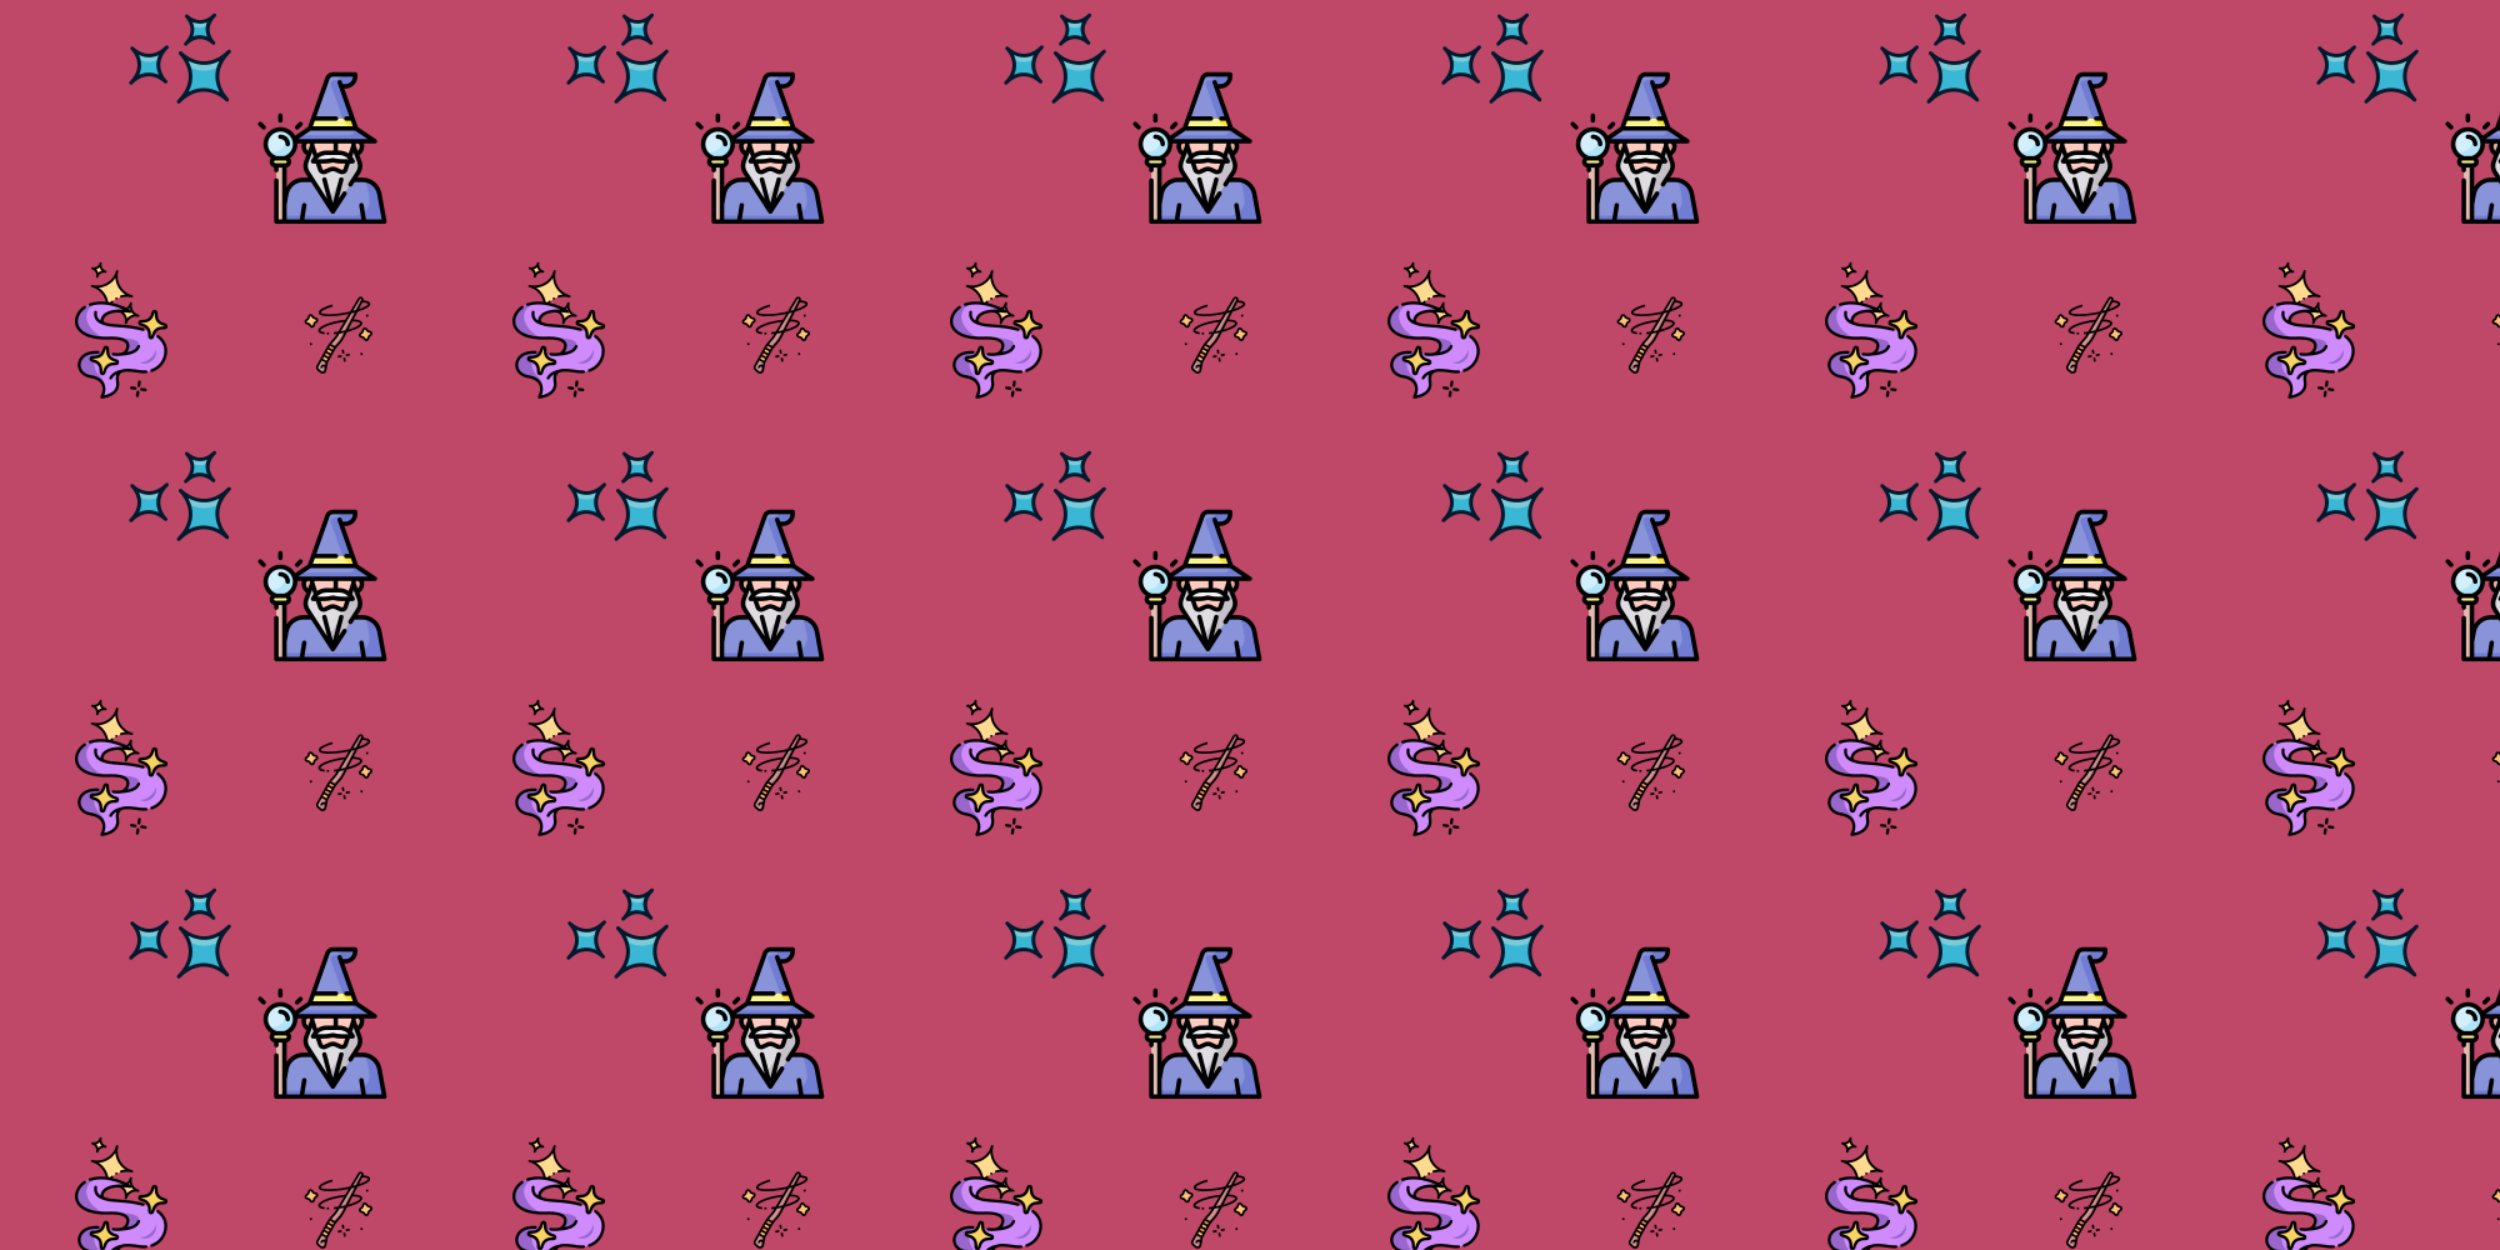 <svg xmlns="http://www.w3.org/2000/svg" xmlns:xlink="http://www.w3.org/1999/xlink" xmlns:fi="http://pattern.flaticon.com/" x="0" y="0" width="2000" height="1000" viewBox="0 0 2000 1000"><rect x="0px" y="0px" width="100%" height="100%" opacity="1" fill="#bf4868"/><defs><g transform="matrix(0.237 0 0 0.237 197.203 57.751)" id="L1_11"><path d="m319.432 47.703h14.424c18.244 0 33.033-14.789 33.033-33.033v-7.17h-75.33c-8.199 0-15.506 5.17-18.235 12.901l-48.04 136.093h132.551z" fill="#8993da"/><path d="m225.283 156.495-11.823 33.494h156.198l-11.824-33.494z" fill="#f9f48e"/><path d="m374.375 233.168h-12.077l-1.153 15.649 10.528 28.005c10.588-4.189 18.078-14.518 18.078-26.596v-1.682c0-8.492-6.884-15.376-15.376-15.376z" fill="#eaac9d"/><path d="m211.444 276.822 10.528-28.005-1.153-15.649h-12.077c-8.492 0-15.376 6.884-15.376 15.376v1.682c0 12.079 7.49 22.407 18.078 26.596z" fill="#eaac9d"/><path d="m355.499 296.056c-9.028-14.926-25.203-24.045-42.647-24.045h-42.586c-17.444 0-33.619 9.12-42.647 24.046l-3.043 5.031h36.439c10.317 0 20.588-1.371 30.544-4.077 9.956 2.706 20.227 4.077 30.544 4.077h36.439z" fill="#f1f1f4"/><path d="m322.103 301.088c-10.317 0-20.588-1.371-30.544-4.077-9.956 2.706-20.227 4.077-30.544 4.077h-21.406l9.38 27.799c2.328 6.898 10.133 10.245 16.734 7.174l15.856-7.375c6.328-2.943 13.632-2.943 19.96 0l15.856 7.375c6.602 3.07 14.407-.276 16.734-7.174l9.379-27.799z" fill="#ffcbbe"/><path d="m220.82 233.168 1.152 15.649 12.827 38.016c9.253-9.371 21.98-14.822 35.467-14.822h42.586c13.486 0 26.214 5.451 35.467 14.822l12.827-38.016 1.153-15.649z" fill="#ffcbbe"/><path d="m381.109 301.919-19.963-53.103-12.827 38.016c2.715 2.75 5.132 5.837 7.18 9.224l3.043 5.031h-15.033l-9.379 27.799c-2.328 6.899-10.133 10.245-16.734 7.174l-15.856-7.375c-6.328-2.943-13.632-2.943-19.96 0l-15.856 7.375c-6.602 3.07-14.407-.276-16.734-7.174l-9.379-27.799h-15.033l3.043-5.031c2.048-3.387 4.465-6.474 7.18-9.224l-12.827-38.016-19.963 53.103c-4.476 11.907-3.051 25.23 3.842 35.921l85.708 132.935 85.708-132.935c6.891-10.691 8.316-24.014 3.84-35.921z" fill="#dfdde2"/><path d="m381.109 301.919-19.963-53.103-10.633 31.516.597 1.587c1.367 3.636 2.183 7.405 2.462 11.19.674.955 1.318 1.938 1.928 2.947l3.043 5.031h-5.179c-.743 5.892-2.791 11.625-6.096 16.752l-77.157 119.671 21.448 33.265 85.708-132.935c6.893-10.691 8.318-24.014 3.842-35.921z" fill="#c6c1c8"/><path d="m131.66 290.736h-34.442c-6.555 0-11.868 5.314-11.868 11.868 0 6.555 5.314 11.868 11.868 11.868h34.442c6.555 0 11.868-5.314 11.868-11.868s-5.313-11.868-11.868-11.868z" fill="#f9f48e"/><path d="m100.764 314.473h27.35v190.027h-27.35z" fill="#e2bcaf"/><path d="m114.439 192.97c-27.507 0-49.806 22.299-49.806 49.806 0 22.836 15.369 42.082 36.327 47.96h26.958c20.958-5.878 36.327-25.124 36.327-47.96 0-27.507-22.299-49.806-49.806-49.806z" fill="#d3effb"/><path d="m125.19 194.134c5.705 8.102 9.056 17.981 9.056 28.642 0 .634-.012 1.266-.035 1.894-.968 25.871-22.833 46.066-48.722 46.066h-2.025c-3.798 0-7.506-.435-11.073-1.256 6.504 10.219 16.63 17.907 28.57 21.256h26.958c20.958-5.878 36.327-25.124 36.327-47.96-.001-23.816-16.717-43.727-39.056-48.642z" fill="#b1e4f9"/><path d="m163.319 233.168h270.022l-63.683-43.179h-156.198l-52.309 35.468c.92 2.483 1.649 5.059 2.168 7.711z" fill="#8993da"/><path d="m342.785 178.89 13.306 9.022c.929.63 1.744 1.328 2.451 2.078h11.116l-11.823-33.495h-32.913c3.543 9.09 9.767 16.905 17.863 22.395z" fill="#f6e738"/><path d="m369.658 189.989h-11.116c7.872 8.348 2.289 23.179-10.206 23.179h-169.062l-18.124 12.288c.921 2.483 1.65 5.06 2.168 7.712h270.022z" fill="#707dd3"/><path d="m324.304 7.5c-5.008 11.871-16.755 20.203-30.449 20.203-7.041 0-11.966 6.962-9.623 13.601 0 0 40.5 114.706 40.688 115.19h32.913l-38.402-108.791h14.424c18.244 0 33.033-14.789 33.033-33.033v-7.17z" fill="#707dd3"/><path d="m448.604 411.033c-5.035-27.625-29.1-47.701-57.181-47.701h-30.592l-69.273 107.443-69.273-107.443h-30.592c-28.08 0-52.146 20.075-57.181 47.701l-6.399 35.108v58.36h337.527z" fill="#8993da"/><path d="m448.604 411.033c-4.794-26.306-26.845-45.766-53.186-47.564 6.599 7.635 11.27 17.053 13.186 27.564l6.166 33.831c5.659 31.047-18.19 59.636-49.749 59.636h-236.907v20h337.526z" fill="#707dd3"/><path d="m82.328 290.232c-9.353 11.238-3.264 28.377 10.936 31.335v9.079c0 4.142 3.357 7.5 7.5 7.5s7.5-3.358 7.5-7.5v-8.673h12.35v175.027h-12.35v-131.354c0-4.142-3.357-7.5-7.5-7.5s-7.5 3.358-7.5 7.5v138.854c0 4.142 3.357 7.5 7.5 7.5h364.876c4.666 0 8.219-4.23 7.379-8.845l-17.036-93.467c-5.688-31.207-32.839-53.856-64.56-53.856h-16.833l8.979-13.927c8.142-12.627 9.846-28.562 4.559-42.625l-7.104-18.898c10.043-6.577 16.227-17.768 16.227-30.156 0-3.063.005-5.746-1.397-9.558h37.486c3.294 0 6.203-2.149 7.17-5.298s-.234-6.561-2.961-8.409l-61.641-41.795c-16.055-45.479-29.834-84.515-45.877-129.963h3.823c22.35 0 40.533-18.183 40.533-40.533v-7.17c0-4.142-3.357-7.5-7.5-7.5h-75.33c-11.356 0-21.526 7.195-25.308 17.904-25.223 71.454-31.268 88.579-59.042 167.262l-43.029 29.175c-9.892-17.236-28.483-28.871-49.74-28.871-31.599 0-57.307 25.708-57.307 57.306.002 19.32 9.802 36.988 25.197 47.456zm14.891 16.741c-2.408 0-4.368-1.959-4.368-4.368s1.96-4.368 4.368-4.368h34.441c2.408 0 4.368 1.959 4.368 4.368s-1.96 4.368-4.368 4.368c-11.605 0-24.434 0-34.441 0zm273.744 26.803c-2.679 4.155-21.162 32.823-26.483 41.077-2.244 3.481-1.241 8.123 2.239 10.368 3.479 2.24 8.119 1.247 10.368-2.24l7.833-12.15h26.503c24.47 0 45.414 17.473 49.802 41.546l15.425 84.623h-53.413l-7.788-49.125c-.647-4.09-4.478-6.883-8.582-6.233-4.091.649-6.881 4.491-6.232 8.582l7.415 46.776h-192.983l7.416-46.776c.648-4.091-2.142-7.933-6.232-8.582-4.098-.646-7.934 2.143-8.582 6.233l-7.788 49.125h-44.267v-50.179l6.278-34.443c4.388-24.073 25.332-41.546 49.802-41.546h26.503c70.683 109.63 67.252 104.641 68.643 105.773 3.185 2.578 7.833 2.11 10.452-.995.459-.545-2.269 3.632 40.085-62.059 2.244-3.481 1.241-8.123-2.239-10.367-3.481-2.244-8.122-1.243-10.368 2.239l-14.069 21.821 16.543-63.225c1.049-4.007-1.351-8.105-5.357-9.154-4.008-1.048-8.106 1.35-9.154 5.357l-21.175 80.925-21.175-80.925c-1.048-4.007-5.142-6.408-9.154-5.357-4.007 1.049-6.406 5.147-5.357 9.154l16.543 63.224c-4.723-7.325-42.173-65.411-60.261-93.466-5.58-8.656-6.748-19.578-3.124-29.218l12.561-33.413 4.698 13.925c-3.409 4.058-4.955 6.884-8.131 12.136-3.014 4.985.575 11.381 6.418 11.381h9.647l7.658 22.696c3.771 11.176 16.417 16.501 27.004 11.577l15.855-7.375c4.333-2.016 9.302-2.015 13.635 0l15.856 7.375c10.628 4.944 23.243-.433 27.004-11.577l7.657-22.696h9.648c5.827 0 9.44-6.383 6.418-11.381-3.105-5.134-4.741-8.1-8.131-12.135l4.698-13.925 12.561 33.413c3.626 9.639 2.458 20.561-3.123 29.216zm-170.097-83.55v-1.682c0-4.343 3.533-7.876 7.876-7.876h5.11l.519 7.053-6.764 17.992c-4.231-3.906-6.741-9.454-6.741-15.487zm111.986 29.285c12.063 0 23.559 5.252 31.512 14.077-8.447 0-17.576 0-22.261 0-9.649 0-19.265-1.283-28.578-3.814-1.285-.35-2.647-.351-3.934 0-9.313 2.531-18.927 3.814-28.577 3.814-4.599 0-13.796 0-22.261 0 7.953-8.826 19.449-14.077 31.512-14.077zm-51.838 29.077c10.301 0 20.565-1.285 30.544-3.822 17.082 4.342 28.811 3.822 41.504 3.822l-6.04 17.9c-.898 2.663-3.91 3.96-6.465 2.772l-15.857-7.376c-8.352-3.884-17.932-3.884-26.285 0l-15.856 7.375c-2.548 1.185-5.564-.104-6.465-2.772l-6.04-17.901h10.96zm92.722-61.27-9.07 26.881c-9.305-6.199-20.371-9.689-31.814-9.689h-4.16c.208-1.575.15-.567.15-23.843h45.383zm-59.893 14.91c0 1.253-1.014 2.273-2.265 2.283h-21.312c-11.442 0-22.509 3.49-31.814 9.689l-9.07-26.881-.49-6.65h64.95v21.559zm88.409-13.684v1.682c0 6.033-2.51 11.58-6.742 15.487l-6.764-17.992.52-7.053h5.109c4.344 0 7.877 3.533 7.877 7.876zm-101.857-225.646c1.668-4.724 6.155-7.898 11.163-7.898h67.828c-.177 13.928-11.563 25.203-25.531 25.203h-9.118l-3.049-8.638c-1.378-3.906-5.663-5.956-9.568-4.576-3.906 1.379-5.955 5.663-4.576 9.569 7.938 22.488 30.378 86.058 39.689 112.436h-10.338c-4.143 0-7.5 3.358-7.5 7.5s3.357 7.5 7.5 7.5h15.633l6.529 18.494h-134.997l6.529-18.494h71.306c4.143 0 7.5-3.358 7.5-7.5s-3.357-7.5-7.5-7.5h-66.012zm-64.632 174.591h151.593l41.56 28.179c-79.022 0-189.612 0-234.712 0zm-28.5 43.179c-1.438 3.909-1.397 6.788-1.397 9.558 0 12.388 6.184 23.58 16.227 30.156l-7.104 18.898c-5.287 14.062-3.583 29.997 4.558 42.624l8.979 13.927h-16.832c-23.483 0-44.46 12.414-56.08 31.522v-65.787c14.201-2.957 20.289-20.097 10.936-31.335 16.139-10.974 25.883-29.632 25.156-49.564h15.557zm-72.824-40.198c23.327 0 42.306 18.979 42.306 42.306 0 18.561-12.246 35.056-29.902 40.46h-24.808c-17.656-5.404-29.902-21.9-29.902-40.46 0-23.327 18.978-42.306 42.306-42.306z"/><path d="m114.439 225.47c9.542 0 17.306 7.764 17.306 17.306 0 4.142 3.357 7.5 7.5 7.5s7.5-3.358 7.5-7.5c0-17.813-14.492-32.306-32.306-32.306-4.143 0-7.5 3.358-7.5 7.5s3.358 7.5 7.5 7.5z"/><path d="m114.439 170.47c4.143 0 7.5-3.358 7.5-7.5v-16.476c0-4.142-3.357-7.5-7.5-7.5s-7.5 3.358-7.5 7.5v16.476c0 4.142 3.358 7.5 7.5 7.5z"/><path d="m52.705 191.648c2.927 2.929 7.677 2.929 10.606 0s2.929-7.678-.001-10.606l-11.65-11.65c-2.928-2.93-7.677-2.929-10.606 0s-2.929 7.678.001 10.606z"/><path d="m176.175 191.648 11.649-11.65c2.929-2.929 2.929-7.678-.001-10.606-2.928-2.93-7.677-2.929-10.606 0l-11.649 11.65c-2.929 2.929-2.929 7.678.001 10.606 2.926 2.929 7.676 2.929 10.606 0z"/></g><g transform="matrix(0.089 0.023 -0.023 0.089 75.016 206.303)" id="L1_13"><g fill="#ffda8f"><path d="m74 243s131.517-39 151-140c0 0 44 138.725 165 138 0 0-156 24-165 182 0 0 8-162-151-180z"/><path d="m15 88.911s46.614-13.823 53.519-49.62c0 0 15.595 49.168 58.481 48.911 0 0-55.291 8.506-58.481 64.506 0 .001 2.835-57.417-53.519-63.797z"/><path d="m335 391.57s65.343-19.377 75.022-69.557c0 0 21.861 68.923 81.978 68.563 0 0-77.506 11.924-81.978 90.424 0 0 3.975-80.487-75.022-89.43z"/></g><g><path d="m322 401c44.112 0 80 35.888 80 80 0 5.522 4.478 10 10 10s10-4.478 10-10c0-44.112 35.888-80 80-80 5.522 0 10-4.478 10-10s-4.478-10-10-10c-44.112 0-80-35.888-80-80 0-5.522-4.478-10-10-10s-10 4.478-10 10c0 44.112-35.888 80-80 80-5.522 0-10 4.478-10 10s4.478 10 10 10zm90-56.429c9.816 20.194 26.234 36.612 46.429 46.429-20.194 9.816-36.612 26.234-46.429 46.429-9.816-20.194-26.234-36.612-46.429-46.429 20.195-9.816 36.613-26.234 46.429-46.429z"/><path d="m10 101c27.57 0 50 22.43 50 50 0 5.522 4.477 10 10 10s10-4.478 10-10c0-27.57 22.43-50 50-50 5.523 0 10-4.478 10-10s-4.477-10-10-10c-27.57 0-50-22.43-50-50 0-5.522-4.477-10-10-10s-10 4.478-10 10c0 27.57-22.43 50-50 50-5.523 0-10 4.478-10 10s4.477 10 10 10zm60-33.976c5.913 9.81 14.166 18.064 23.975 23.976-9.81 5.912-18.063 14.166-23.975 23.976-5.913-9.81-14.166-18.064-23.975-23.976 9.809-5.912 18.062-14.166 23.975-23.976z"/><circle cx="279" cy="294" r="10"/><path d="m305.678 271.194c2.817 4.749 8.954 6.315 13.703 3.496 26.118-15.498 56.07-23.69 86.619-23.69 5.522 0 10-4.478 10-10s-4.478-10-10-10c-93.738 0-170-76.262-170-170 0-5.522-4.477-10-10-10s-10 4.478-10 10c0 93.738-76.262 170-170 170-5.523 0-10 4.478-10 10s4.477 10 10 10c93.738 0 170 76.262 170 170 0 5.522 4.477 10 10 10s10-4.478 10-10c0-30.549 8.192-60.501 23.69-86.619 2.818-4.75 1.253-10.885-3.496-13.703-4.753-2.821-10.886-1.253-13.703 3.496-6.764 11.398-12.282 23.445-16.498 35.931-18.953-55.876-63.24-100.157-119.118-119.105 55.884-18.95 100.175-63.241 119.125-119.125 18.948 55.878 63.229 100.165 119.104 119.118-12.485 4.216-24.532 9.734-35.931 16.498-4.748 2.819-6.314 8.953-3.495 13.703z"/></g></g><g transform="matrix(0.201 0.201 -0.201 0.201 150.979 -10.507)" id="L1_14"><path d="M115.321,148c0,0,93.6-1.2,93.6,100c0-101.6,93.6-100,93.6-100s-93.6,1.2-93.6-100  C208.521,149.2,115.321,148,115.321,148z" fill="#3bb7d6"/><path d="M219.321,98.8c-6.4-13.2-10.4-29.6-10.4-50.8c0,98-87.6,100-93.2,100c2.8,0,22.8,0.4,43.2,10.4  C180.521,152,208.121,136.4,219.321,98.8z" fill="#7ccbd8"/><path d="M9.321,234.8c0,0,66.8-0.8,66.8,71.6c0-72.4,66.8-71.6,66.8-71.6s-66.8,0.8-66.8-71.6  C76.121,235.6,9.321,234.8,9.321,234.8z" fill="#3bb7d6"/><path d="M85.321,202.8c-5.6-10-9.2-22.8-9.2-39.6c0,70-62.4,71.6-66.4,71.6c2,0,18.8,0.4,34.8,9.6  C59.321,239.2,77.721,228,85.321,202.8z" fill="#7ccbd8"/><path d="M53.721,62.4c0,0,53.2-0.8,53.2,57.2c0-58,53.2-57.2,53.2-57.2s-53.2,0.8-53.2-57.2  C106.921,62.8,53.721,62.4,53.721,62.4z" fill="#3bb7d6"/><path d="M115.721,38.8c-5.2-8-8.4-19.2-8.4-33.6c0,56-50,57.2-53.2,57.2c1.6,0,16.4,0.4,29.6,8.8  C95.321,67.2,109.321,58.4,115.721,38.8z" fill="#7ccbd8"/><g><path d="M214.121,48c0-2.8-2.4-5.2-5.2-5.2c-2.8,0-5.2,2.4-5.2,5.2c-0.4,91.6-79.2,94.8-88,94.8l0,0l0,0   c-1.2,0-2.4,0.4-3.2,1.2c-0.8,0.4-1.2,0.8-1.6,1.6c-0.8,1.6-0.8,3.6,0,5.2c0.8,1.6,2.8,2.8,4.4,2.8c0,0,0,0,0.4,0   c9.2,0,87.6,3.2,87.6,94.8c0,2.8,2.4,5.2,5.2,5.2c2.8,0,5.2-2.4,5.2-5.2c0-91.6,78.8-94.8,87.6-94.8l0,0l0,0c2,0,3.6-1.2,4.8-2.8   c0.8-1.6,0.8-3.6-0.4-5.2c-0.8-1.6-2.8-2.4-4.4-2.8l0,0l0,0l0,0l0,0C292.921,142.8,214.121,139.6,214.121,48z M208.521,209.2   c-11.6-38-40-54.4-62.4-61.2c22.4-7.2,50.8-23.6,62.4-61.2c11.6,38,40,54.4,62.4,61.2C248.521,155.2,220.521,171.6,208.521,209.2z" fill="#001a2d"/><path d="M112.521,119.6c0-50,42.8-52,48-52h0.4c2.8,0,5.2-2.4,5.2-5.2s-2.4-5.2-5.2-5.2l0,0l0,0   c-4.8,0-48-1.6-48-52c0-2.8-2.4-5.2-5.2-5.2s-5.2,2.4-5.2,5.2c0,50-42.8,52-48,52l0,0l0,0c-0.4,0-0.4,0-0.4,0   c-2.8,0.4-4.8,2.4-4.8,5.2s2.4,5.2,5.2,5.2l0,0c4.8,0,48,1.6,48,52c0,2.8,2.4,5.2,5.2,5.2   C110.121,124.8,112.521,122.4,112.521,119.6z M78.121,62.4c11.2-4.8,22.4-13.6,28.8-28.4c6.4,15.2,18,23.6,28.8,28.4   c-11.2,4.8-22.4,13.6-28.8,28.4C100.521,75.2,88.921,66.8,78.121,62.4z" fill="#001a2d"/><path d="M144.121,229.6c-0.4,0-0.8,0-1.2,0l0,0l0,0c-6.4,0-61.2-2.4-61.2-66c0-2.8-2.4-5.2-5.2-5.2   s-5.2,2.4-5.2,5.2c0,64-54.8,66-61.2,66l0,0l0,0c-0.4,0-0.8,0-1.2,0c-2.4,0.4-4.4,2.8-4.4,5.2c0,2.8,2.4,5.2,5.2,5.2l0,0   c6.4,0,61.2,2,61.2,66c0,2.8,2.4,5.2,5.2,5.2s5.2-2.4,5.2-5.2c0-64,54.8-66,61.2-66l0,0c2.8,0,5.2-2.4,5.2-5.2   C148.121,232,146.521,230,144.121,229.6z M76.121,273.6c-8.4-22.4-25.2-33.6-39.6-38.8c14.8-5.6,31.2-16.4,39.6-38.8l0,0l0,0   c8.4,22.4,25.2,33.6,39.6,38.8C101.321,240,84.521,251.2,76.121,273.6z" fill="#001a2d"/></g></g><g transform="matrix(0.149 0.022 -0.022 0.149 62.455 238.122)" id="L1_16"><path d="M503.23,227.856c0,62.652-49.74,112.342-120.798,112.342s-131.964,0-109.632,71.291  s-71.058,92.903-71.058,92.903c2.832-7.826,4.69-15.389,5.614-22.627c0.142-1.015,0.254-2.01,0.345-3.005c0-0.02,0-0.041,0.01-0.061  c4.04-43.132-25.449-73.687-79.057-73.687c-81.929,0-97.45-92.903-24.363-123.143c43.294-17.927,98.455-8.547,139.181-12.313  c4.365-0.396,8.557-0.954,12.557-1.705c0.091-0.01,0.183-0.02,0.264-0.041c1.898-0.365,3.746-0.772,5.542-1.228  c18.688-4.751,32.189-14.953,36.635-36.564c12.222-59.445-75.605-46.999-100.455-42.35c-0.091,0.01-0.173,0.03-0.244,0.051  c-2.355,0.436-4.121,0.812-5.147,1.036c-0.061,0.02-0.132,0.03-0.193,0.041c-0.183,0.03-0.345,0.071-0.467,0.102  c-0.244,0.051-0.376,0.081-0.376,0.081c-0.599,0.112-1.188,0.213-1.797,0.315C-26.646,227.004-24.373,73.266,68.763,26.947  c10.182-5.065,20.749-8.963,31.478-11.887c87.665-23.936,186.77,16.993,186.77,16.993s-126.96-2.375-142.836,57.546  c-12.466,47.04,75.839,23.764,157.047,23.764C453.489,113.362,503.23,165.204,503.23,227.856z" fill="#cf8bfc"/><g><path d="M356.333,208.813c-10.415,32.291-45,46.634-94.496,57.77c18.688-4.751,32.189-14.953,36.635-36.564   c12.222-59.445-75.605-46.999-100.455-42.35C229.973,181.374,369.834,156.626,356.333,208.813z" fill="#9966cc"/><path d="M207.711,478.7c4.04-43.132-25.449-73.687-79.057-73.687c-81.929,0-97.45-92.903-24.363-123.143   c43.294-17.927,98.455-8.547,139.181-12.313l0.183,0.873c-172.568,18.993-90.345,110.951-66.49,126.685   C200.514,412.515,212.675,432.288,207.711,478.7z" fill="#9966cc"/><path d="M189.795,189.293C-26.646,227.004-24.373,73.266,68.764,26.947   c10.182-5.065,20.749-8.963,31.478-11.887C-7.684,89.689,116.738,200.885,189.795,189.293z" fill="#9966cc"/></g><g><path d="M460.921,95.031l18.124-3.675c8.556-1.735,8.556-13.963,0-15.698l-18.124-3.675   c-17.86-3.621-31.819-17.58-35.439-35.439l-3.675-18.124c-1.735-8.556-13.963-8.556-15.698,0l-3.675,18.124   c-3.621,17.86-17.58,31.819-35.439,35.439l-18.124,3.675c-8.556,1.735-8.556,13.963,0,15.698l18.124,3.675   c17.86,3.621,31.819,17.58,35.439,35.439l3.675,18.124c1.735,8.556,13.963,8.556,15.698,0l3.675-18.124   C429.102,112.61,443.061,98.652,460.921,95.031z" fill="#f9d366"/><path d="M233.505,321.49l18.124-3.675c8.556-1.735,8.556-13.963,0-15.698l-18.124-3.675   c-17.86-3.621-31.819-17.58-35.439-35.439l-3.675-18.124c-1.735-8.556-13.963-8.556-15.698,0l-3.675,18.124   c-3.621,17.86-17.58,31.819-35.439,35.439l-18.124,3.675c-8.556,1.735-8.556,13.963,0,15.698l18.124,3.675   c17.86,3.621,31.819,17.58,35.439,35.439l3.675,18.124c1.735,8.556,13.963,8.556,15.698,0l3.675-18.124   C201.686,339.07,215.645,325.111,233.505,321.49z" fill="#f9d366"/></g><path d="M375.62,292.052c43.65-5.076,73.088-48.725,73.088-80.194c0,0,15.734,36.036-13.196,64.967   S375.62,292.052,375.62,292.052z" fill="#9966cc"/><path d="M387.802,387.463c-4.206,0-7.613,3.409-7.613,7.613v20.175c0,4.205,3.408,7.613,7.613,7.613s7.613-3.409,7.613-7.613  v-20.175C395.415,390.872,392.006,387.463,387.802,387.463z"/><path d="M387.802,441.78c-4.206,0-7.613,3.409-7.613,7.613v20.175c0,4.205,3.408,7.613,7.613,7.613s7.613-3.409,7.613-7.613v-20.175  C395.415,445.189,392.006,441.78,387.802,441.78z"/><path d="M425.047,424.709h-20.175c-4.206,0-7.613,3.409-7.613,7.613c0,4.205,3.408,7.613,7.613,7.613h20.175  c4.206,0,7.613-3.409,7.613-7.613C432.66,428.118,429.253,424.709,425.047,424.709z"/><path d="M370.73,424.709h-20.174c-4.206,0-7.613,3.409-7.613,7.613c0,4.205,3.408,7.613,7.613,7.613h20.174  c4.206,0,7.613-3.409,7.613-7.613C378.343,428.118,374.935,424.709,370.73,424.709z"/><path d="M192.927,196.468c0.127-0.022,0.256-0.049,0.382-0.078c19.321-4.467,73.549-12.074,92.205,6.132  c6.073,5.926,7.872,14.42,5.499,25.964c-4.92,23.933-22.021,33.24-63.097,34.335c-4.204,0.113-7.52,3.611-7.407,7.814  c0.111,4.134,3.496,7.41,7.607,7.41c0.069,0,0.138-0.001,0.207-0.002c12.292-0.328,24.398-1.297,35.314-4.047  c47.025-10.449,92.13-24.682,100.153-63.648c0.849-4.118-1.803-8.144-5.921-8.992c-4.117-0.85-8.143,1.803-8.992,5.921  c-2.835,13.768-12.084,24.246-29.11,32.976c-5.973,3.063-12.732,5.778-19.897,8.223c2.654-4.824,4.721-10.411,6.06-16.924  c3.452-16.799,0.159-30.236-9.79-39.937C283.87,179.65,262,174.393,231.15,175.993c-21.041,1.09-38.874,5.018-41.075,5.518  c-24.308,4.321-45.164,6.146-63.085,6.145c-72.656-0.004-96.784-30.019-104.334-45.304c-6.846-13.86-8.104-29.957-3.637-46.548  c4.418-16.41,14.406-32.364,28.127-44.922c3.101-2.838,3.314-7.655,0.475-10.756s-7.656-3.314-10.756-0.475  C21.036,54.138,9.476,72.674,4.315,91.845c-5.443,20.222-3.823,40.018,4.689,57.249c10.678,21.62,31.562,37.588,60.393,46.18  C101.733,204.912,143.295,205.312,192.927,196.468z"/><path d="M72.154,33.762C118.472,10.726,173.4,13.313,211.322,19.537c12.569,2.064,24.157,4.652,34.219,7.266  c-40.575,4.769-97.628,18.96-108.725,60.844c-1.47,5.55-1.799,10.575-1.014,15.055c-13.555-6.005-24.617-17.444-24.617-40.064  c0-4.205-3.409-7.613-7.613-7.613s-7.613,3.409-7.613,7.613c0,44.766,34.565,58.108,63.654,61.403  c7.976,1.956,17.635,2.686,28.64,2.686c14.4,0,31.094-1.244,49.287-2.598c20.833-1.551,42.377-3.156,63.684-3.156  c23.548,0,45.345,1.276,64.782,3.793c4.155,0.533,7.987-2.403,8.527-6.573c0.54-4.17-2.402-7.988-6.573-8.528  c-20.083-2.601-42.537-3.919-66.737-3.919c-21.874,0-43.704,1.626-64.816,3.198c-28.221,2.101-57.16,4.25-73.166,0.4  c-0.447-0.161-0.913-0.28-1.397-0.356c-4.232-1.17-7.444-2.815-9.318-5.072c-0.801-0.964-3.237-3.898-0.993-12.37  c7.187-27.126,42.741-39.815,71.303-45.683c32.533-6.683,63.731-6.197,64.032-6.196c3.642,0.066,6.851-2.476,7.596-6.061  c0.745-3.583-1.164-7.191-4.548-8.588c-1.307-0.54-32.517-13.304-75.769-20.448c-40.237-6.643-98.712-9.339-148.775,15.561  c-3.765,1.873-5.299,6.443-3.426,10.207C63.819,34.101,68.39,35.635,72.154,33.762z"/><path d="M497.442,175.676c-9.686-16.583-24.623-30.442-44.396-41.192c-3.695-2.009-8.317-0.641-10.325,3.052  c-2.009,3.694-0.643,8.317,3.052,10.325c33.071,17.98,49.841,44.895,49.841,79.999c0,39.206-20.845,73.382-55.761,91.422  c-3.737,1.93-5.199,6.523-3.27,10.258c1.352,2.618,4.013,4.12,6.77,4.12c1.177,0,2.371-0.274,3.489-0.851  c40.074-20.704,63.998-59.937,63.998-104.949C510.841,208.455,506.333,190.898,497.442,175.676z"/><path d="M293.509,357.033c0.027-0.012,0.053-0.027,0.08-0.04c19.621-9.176,53.457-9.181,88.843-9.181  c11.77,0,23.28-1.31,34.211-3.894c4.092-0.967,6.625-5.068,5.657-9.16c-0.966-4.092-5.073-6.628-9.16-5.657  c-9.785,2.313-20.115,3.486-30.708,3.486c-38.272,0-72.634,0.002-95.239,10.542c-24.12,8.072-52.532,25.901-60.939,52.174  c-1.282,4.005,0.926,8.29,4.93,9.571c0.771,0.247,1.553,0.364,2.323,0.364c3.222,0,6.214-2.062,7.249-5.295  c2.636-8.237,9.364-18.108,21.034-26.928c-2.551,11.131-1.314,24.603,3.745,40.753c4.985,15.913,3.903,30.303-3.217,42.768  c-11.128,19.483-34.49,30.813-49.23,36.296c5.507-24.022,2.193-46.009-9.729-62.994c-14.683-20.92-41.214-32.441-74.705-32.441  c-17.323,0-32.43-4.551-43.686-13.161c-9.898-7.572-16.651-18.287-19.013-30.171c-2.404-12.094-0.209-24.892,6.18-36.04  c7.18-12.527,19.306-22.597,35.067-29.12c11.475-4.749,24.813-7.844,40.779-9.461c4.183-0.423,7.232-4.159,6.807-8.342  c-0.423-4.184-4.162-7.228-8.342-6.807c-17.461,1.769-32.202,5.217-45.067,10.54c-42.572,17.617-55.968,53.978-50.359,82.198  c3.085,15.519,11.855,29.475,24.697,39.297c13.935,10.66,32.241,16.293,52.937,16.293c28.386,0,50.491,9.22,62.241,25.962  c11.294,16.092,12.604,38.542,3.686,63.214c-0.948,2.622-0.386,5.554,1.465,7.64c1.463,1.648,3.545,2.561,5.695,2.561  c0.57,0,1.146-0.064,1.716-0.196c2.106-0.487,51.829-12.342,72.048-47.659c9.335-16.306,10.869-34.787,4.559-54.931  c-6.1-19.47-5.807-33.368,0.892-42.486C283.922,362.696,288.195,359.529,293.509,357.033z"/><path d="M462.433,102.493l18.124-3.675c7.371-1.494,12.517-7.79,12.517-15.311c0-7.521-5.147-13.817-12.517-15.311l-18.124-3.675  c-14.895-3.02-26.471-14.595-29.491-29.491l-3.675-18.124c-1.495-7.371-7.791-12.518-15.311-12.518s-13.815,5.148-15.31,12.518  l-3.675,18.124c-3.02,14.895-14.595,26.471-29.491,29.49l-18.124,3.675c-7.371,1.494-12.517,7.79-12.517,15.311  c0,7.52,5.147,13.816,12.517,15.311l18.124,3.675c14.896,3.02,26.471,14.595,29.491,29.491l3.675,18.124  c1.495,7.371,7.791,12.517,15.31,12.517c7.52,0,13.816-5.147,15.311-12.517l3.675-18.124  C435.962,117.089,447.539,105.513,462.433,102.493z M418.019,128.958l-3.675,18.124c-0.033,0.162-0.072,0.248-0.064,0.248  c-0.129,0.091-0.516,0.091-0.622,0.024c-0.013-0.019-0.054-0.106-0.087-0.272l-3.675-18.124  c-4.238-20.904-20.484-37.15-41.388-41.389l-18.124-3.675c-0.148-0.029-0.232-0.066-0.246-0.066c-0.002,0-0.002,0-0.002,0.002  c-0.092-0.13-0.092-0.517-0.023-0.623c0.019-0.013,0.106-0.054,0.272-0.087l18.124-3.675c20.905-4.238,37.151-20.484,41.388-41.388  l3.675-18.124c0.038-0.186,0.064-0.25,0.064-0.249c0.13-0.092,0.518-0.091,0.621-0.023c0.014,0.019,0.055,0.106,0.088,0.272  l3.675,18.124c4.239,20.904,20.485,37.151,41.388,41.388l18.124,3.675c0.172,0.035,0.246,0.075,0.248,0.064  c0.092,0.13,0.092,0.517,0.023,0.623c-0.019,0.013-0.106,0.054-0.272,0.087l-18.124,3.675  C438.504,91.808,422.259,108.054,418.019,128.958z"/><path d="M235.018,290.982c-14.895-3.02-26.471-14.596-29.491-29.491l-3.675-18.124c-1.494-7.371-7.79-12.518-15.311-12.518  c-7.521,0-13.817,5.148-15.311,12.518l-3.675,18.124c-3.02,14.895-14.596,26.471-29.491,29.491l-18.124,3.675  c-7.371,1.494-12.518,7.79-12.518,15.311c0,7.52,5.148,13.816,12.518,15.311l18.124,3.675c14.895,3.02,26.471,14.596,29.491,29.491  l3.675,18.124c1.494,7.371,7.79,12.518,15.311,12.518c7.52,0,13.816-5.148,15.311-12.518l3.675-18.124  c3.02-14.895,14.596-26.471,29.491-29.491l18.124-3.675c7.37-1.494,12.518-7.79,12.518-15.311s-5.148-13.817-12.518-15.311  L235.018,290.982z M250.389,310.266c-0.019,0.013-0.106,0.054-0.272,0.087l-18.124,3.675c-20.904,4.239-37.15,20.485-41.389,41.389  l-3.675,18.124c-0.032,0.162-0.072,0.249-0.065,0.249l0,0c-0.129,0.092-0.516,0.093-0.622,0.023  c-0.013-0.019-0.054-0.106-0.087-0.272l-3.675-18.124c-4.239-20.904-20.485-37.15-41.389-41.389l-18.124-3.675  c-0.148-0.03-0.233-0.066-0.247-0.066c-0.002,0-0.002,0-0.002,0.001c-0.091-0.13-0.091-0.516-0.023-0.622  c0.019-0.013,0.106-0.054,0.272-0.087l18.124-3.675c20.904-4.239,37.15-20.485,41.389-41.389l3.675-18.124  c0.032-0.162,0.072-0.249,0.065-0.249l0,0c0.131-0.092,0.517-0.091,0.622-0.023c0.013,0.019,0.054,0.106,0.087,0.272l3.675,18.124  c4.239,20.904,20.485,37.15,41.389,41.389l18.124,3.675c0.172,0.035,0.253,0.071,0.249,0.064  C250.456,309.774,250.456,310.16,250.389,310.266z"/></g><g transform="matrix(0.11 -0.02 0.02 0.11 241.014 245.95)" id="L1_17"><g><path d="m96.256 108.093c0-6.606-6.812-12.461-17.309-16.1-4.243-1.471-7.6-4.828-9.071-9.071-3.639-10.497-9.494-17.309-16.1-17.309s-12.461 6.812-16.1 17.309c-1.471 4.243-4.828 7.6-9.071 9.071-10.497 3.639-17.309 9.494-17.309 16.1s6.812 12.461 17.309 16.1c4.243 1.471 7.6 4.828 9.071 9.071 3.639 10.497 9.494 17.309 16.1 17.309s12.461-6.812 16.1-17.309c1.471-4.243 4.828-7.6 9.071-9.071 10.497-3.638 17.309-9.494 17.309-16.1z" fill="#ffc277"/><path d="m461.131 271.55c0-6.606-6.812-12.461-17.309-16.1-4.243-1.471-7.6-4.828-9.071-9.071-3.639-10.497-9.494-17.309-16.1-17.309s-12.461 6.812-16.1 17.309c-1.471 4.243-4.828 7.6-9.071 9.071-10.497 3.639-17.309 9.494-17.309 16.1s6.812 12.461 17.309 16.1c4.243 1.471 7.6 4.828 9.071 9.071 3.639 10.497 9.494 17.309 16.1 17.309s12.461-6.812 16.1-17.309c1.471-4.243 4.828-7.6 9.071-9.071 10.497-3.638 17.309-9.494 17.309-16.1z" fill="#ffc277"/><path d="m438.354 28.334-181.209 234.78c-10.966 14.208-23.764 26.903-38.059 37.755l-14.241 10.81c-12.682 9.627-24.19 20.708-34.289 33.017l-60.279 73.472-20.994 55.412c-5.446 14.373-24.395 17.487-34.154 5.613l-16.199-19.71c-6.061-7.375-6.065-18.005-.011-25.384l36.52-44.513 60.459-73.691c10.398-12.674 22.29-24.046 35.417-33.867l16.523-12.363c11.51-8.612 22.075-18.419 31.518-29.257l199.046-228.442c4.586-5.263 12.524-5.927 17.921-1.5 5.396 4.428 6.296 12.343 2.031 17.868z" fill="#d09596"/><path d="m436.323 10.467c-1.957-1.605-4.249-2.532-6.593-2.822.802 3.615.055 7.54-2.376 10.69l-181.209 234.78c-10.966 14.208-23.764 26.904-38.059 37.755l-14.241 10.81c-12.682 9.627-24.19 20.708-34.289 33.017l-60.279 73.472-20.995 55.413c-4.263 11.252-16.801 15.602-26.728 11.264l3.574 4.348c9.759 11.875 28.708 8.761 34.154-5.612l20.995-55.413 60.279-73.472c10.099-12.309 21.607-23.391 34.289-33.017l14.241-10.81c14.296-10.852 27.093-23.547 38.059-37.755l181.209-234.78c4.264-5.526 3.365-13.441-2.031-17.868z" fill="#bb696a"/><path d="m188.419 325.605-34.87-28.609c-6.269 5.918-12.172 12.222-17.65 18.899l-60.459 73.691 34.838 28.582 60.279-73.472c5.537-6.75 11.514-13.116 17.862-19.091z" fill="#ffc277"/><g fill="#ff905b"><path d="m107.114 345.687h30v45.062h-30z" transform="matrix(0.634 -0.773 0.773 0.634 -240.012 229.073)"/><path d="m135.898 315.895-2.66 3.242 34.838 28.582 2.48-3.023c5.539-6.751 11.515-13.117 17.863-19.092l-34.87-28.609c-6.27 5.919-12.173 12.223-17.651 18.9z"/></g></g><g><path d="m148.351 208.337-3.107 14.674c4.866 1.031 10.097 2.001 15.545 2.882l2.395-14.809c-5.212-.841-10.201-1.766-14.833-2.747z"/><path d="m30.589 135.722c4.925 14.205 13.376 22.352 23.187 22.352s18.262-8.146 23.188-22.353c.715-2.065 2.375-3.726 4.439-4.441 14.206-4.924 22.354-13.375 22.354-23.187s-8.147-18.262-22.354-23.186c-2.064-.716-3.724-2.376-4.44-4.442-4.926-14.205-13.377-22.352-23.188-22.352s-18.262 8.147-23.186 22.353c-.717 2.065-2.376 3.726-4.44 4.441-14.207 4.925-22.354 13.375-22.354 23.186s8.147 18.263 22.354 23.187c2.064.716 3.724 2.376 4.44 4.442zm-11.794-27.629c0-1.914 3.267-5.894 12.266-9.014 6.371-2.208 11.492-7.33 13.7-13.7 3.121-9 7.101-12.267 9.015-12.267s5.894 3.267 9.015 12.266c2.208 6.371 7.329 11.493 13.7 13.701 8.999 3.12 12.266 7.1 12.266 9.014s-3.267 5.895-12.266 9.015c-6.371 2.208-11.493 7.33-13.7 13.7-3.12 8.999-7.101 12.266-9.015 12.266s-5.895-3.267-9.014-12.265c-2.208-6.371-7.33-11.493-13.701-13.701-9-3.12-12.266-7.101-12.266-9.015z"/><path d="m446.279 248.365c-2.065-.717-3.727-2.377-4.442-4.442-4.925-14.205-13.376-22.353-23.187-22.353s-18.262 8.147-23.187 22.354c-.716 2.064-2.377 3.725-4.44 4.441-14.206 4.924-22.354 13.374-22.354 23.186s8.147 18.262 22.352 23.186c2.065.717 3.727 2.377 4.442 4.442 4.925 14.205 13.376 22.353 23.187 22.353s18.262-8.147 23.187-22.354c.716-2.064 2.377-3.725 4.44-4.441 14.206-4.924 22.354-13.374 22.354-23.186s-8.148-18.262-22.352-23.186zm-4.916 32.199c-6.37 2.209-11.491 7.331-13.698 13.7-3.12 9-7.101 12.267-9.015 12.267s-5.895-3.267-9.015-12.266c-2.207-6.37-7.328-11.492-13.7-13.701-8.999-3.12-12.266-7.1-12.266-9.014s3.267-5.894 12.268-9.014c6.37-2.209 11.491-7.331 13.698-13.7 3.12-9 7.101-12.267 9.015-12.267s5.895 3.267 9.015 12.266c2.207 6.37 7.328 11.492 13.7 13.701 8.999 3.12 12.266 7.1 12.266 9.014s-3.267 5.894-12.268 9.014z"/><path d="m230.289 350.877h14.973v28h-14.973z"/><path d="m252.838 386.432h28v14.973h-28z"/><path d="m230.289 409.335h14.973v28h-14.973z"/><path d="m194.713 386.432h28v14.973h-28z"/><path d="m13.275 262.471h15v14.973h-15z"/><path d="m357.65 397.064h15v14.973h-15z"/><path d="m445.921 134.533h15v14.973h-15z"/><path d="m446.366 29.625c4.266-8.391 2.276-18.751-5.287-24.955-8.586-7.047-21.031-6.007-28.332 2.37l-73.366 84.202c-11.924.533-24.194.809-36.668.809-47.564 0-92.206-3.973-125.7-11.187-44.788-9.646-46.8-19.979-46.8-20.079 0-1.634 4.076-7.26 22.691-13.597 17.167-5.845 41.583-10.575 70.606-13.683l-1.596-14.914c-30.109 3.223-55.645 8.201-73.845 14.396-22.109 7.526-32.857 16.619-32.857 27.797 0 14.88 19.182 26.245 58.642 34.743 34.501 7.431 80.264 11.522 128.858 11.522 7.808 0 15.541-.107 23.168-.315l-31.176 35.781c-14.538-1.124-29.649-1.7-44.991-1.7-41.339 0-80.292 4.114-109.682 11.586-33.389 8.487-50.318 20.155-50.318 34.68 0 12.849 13.354 23.513 39.689 31.694l4.451-14.324c-23.05-7.161-29.141-14.493-29.141-17.37 0-1.762 2.193-4.962 8.348-8.661 6.954-4.179 17.558-8.149 30.666-11.481 28.218-7.173 65.857-11.123 105.986-11.123 11.044 0 21.957.31 32.611.908l-53.376 61.259c-10.765-.377-21.312-1.045-31.525-2.007l-1.406 14.934c6.657.627 13.451 1.131 20.347 1.517l-2.662 3.056c-9.078 10.419-19.292 19.899-30.356 28.179l-16.523 12.362c-13.597 10.175-25.951 21.989-36.721 35.115l-96.98 118.204c-8.3 10.115-8.293 24.794.015 34.902l16.199 19.71c5.313 6.467 12.979 10.052 21.125 10.052 1.514 0 3.044-.124 4.578-.376 9.795-1.609 17.741-8.11 21.259-17.393l20.559-54.263 59.499-72.522c9.717-11.843 20.828-22.541 33.025-31.8l14.239-10.811c14.819-11.248 28.096-24.419 39.463-39.146l27.595-35.753c25.696-1.787 49.301-5.247 68.717-10.183 33.389-8.487 50.318-20.155 50.318-34.68 0-18.688-28.446-29.777-56.493-36.169l37.634-48.759c14.743-1.764 28.446-3.983 40.718-6.626 39.46-8.498 58.642-19.863 58.642-34.743 0-12.88-14.387-23.125-43.847-31.158zm-22.311-12.731c1.074-1.233 2.568-1.866 4.075-1.866 1.207 0 2.423.407 3.436 1.237 2.275 1.868 2.649 5.156.851 7.487l-49.57 64.225c-7.27.79-14.786 1.467-22.498 2.032zm-299.291 324.395 9.514-11.597 23.242 19.069-9.515 11.597zm13.729 30.665-9.515 11.597-23.242-19.069 9.515-11.597zm-65.887 106.876c-4.446.735-8.818-.912-11.684-4.397l-16.199-19.71c-3.776-4.595-3.778-11.267-.007-15.865l31.764-38.716 24.875 20.409-5.729 15.121c-4.08-3.626-9.446-5.835-15.321-5.835-12.732 0-23.092 10.359-23.092 23.092h15c0-4.462 3.63-8.092 8.092-8.092s8.092 3.63 8.092 8.092v1.826l-6.127 16.171c-1.599 4.217-5.212 7.172-9.664 7.904zm36.63-71.216-23.242-19.069 10.228-12.467 23.242 19.069zm57.839-70.415-23.244-19.07c3.243-3.819 6.621-7.521 10.146-11.08l23.208 19.041c-3.505 3.577-6.867 7.292-10.11 11.109zm84.132-78.666c-10.559 13.68-22.892 25.914-36.657 36.363l-14.239 10.811c-4.176 3.17-8.219 6.514-12.148 9.987l-23.121-18.969c3.489-3.018 7.072-5.928 10.766-8.692l16.523-12.362c11.911-8.913 22.906-19.119 32.679-30.335l10.588-12.152c4.674.107 9.381.163 14.115.163 7.161 0 14.242-.132 21.222-.375zm143.506-71.451c0 1.762-2.193 4.962-8.348 8.661-6.954 4.179-17.558 8.149-30.666 11.481-15.17 3.856-33.08 6.771-52.619 8.651l39.979-51.798c37.518 7.59 51.654 18.017 51.654 23.005zm-111.765 30.325c-10.78.614-21.902.94-33.236.94-.395 0-.787-.006-1.182-.007l97.963-112.431c8.113-.431 16.054-.982 23.784-1.649zm145.465-136.543c-7.631 1.644-15.845 3.117-24.536 4.415l32.913-42.642c36.664 9.044 38.423 18.055 38.423 18.148 0 .099-2.012 10.433-46.8 20.079z"/></g></g></defs><g fi:class="KUsePattern"><pattern id="pattern_L1_11" width="350" height="350" patternUnits="userSpaceOnUse"><use xlink:href="#L1_11" x="-350" y="-350"/><use xlink:href="#L1_11" x="0" y="-350"/><use xlink:href="#L1_11" x="350" y="-350"/><use xlink:href="#L1_11" x="-350" y="0"/><use xlink:href="#L1_11" x="0" y="0"/><use xlink:href="#L1_11" x="350" y="0"/><use xlink:href="#L1_11" x="-350" y="350"/><use xlink:href="#L1_11" x="0" y="350"/><use xlink:href="#L1_11" x="350" y="350"/></pattern><rect x="0" y="0" width="100%" height="100%" fill="url(#pattern_L1_11)"/></g><g fi:class="KUsePattern"><pattern id="pattern_L1_13" width="350" height="350" patternUnits="userSpaceOnUse"><use xlink:href="#L1_13" x="-350" y="-350"/><use xlink:href="#L1_13" x="0" y="-350"/><use xlink:href="#L1_13" x="350" y="-350"/><use xlink:href="#L1_13" x="-350" y="0"/><use xlink:href="#L1_13" x="0" y="0"/><use xlink:href="#L1_13" x="350" y="0"/><use xlink:href="#L1_13" x="-350" y="350"/><use xlink:href="#L1_13" x="0" y="350"/><use xlink:href="#L1_13" x="350" y="350"/></pattern><rect x="0" y="0" width="100%" height="100%" fill="url(#pattern_L1_13)"/></g><g fi:class="KUsePattern"><pattern id="pattern_L1_14" width="350" height="350" patternUnits="userSpaceOnUse"><use xlink:href="#L1_14" x="-350" y="-350"/><use xlink:href="#L1_14" x="0" y="-350"/><use xlink:href="#L1_14" x="350" y="-350"/><use xlink:href="#L1_14" x="-350" y="0"/><use xlink:href="#L1_14" x="0" y="0"/><use xlink:href="#L1_14" x="350" y="0"/><use xlink:href="#L1_14" x="-350" y="350"/><use xlink:href="#L1_14" x="0" y="350"/><use xlink:href="#L1_14" x="350" y="350"/></pattern><rect x="0" y="0" width="100%" height="100%" fill="url(#pattern_L1_14)"/></g><g fi:class="KUsePattern"><pattern id="pattern_L1_16" width="350" height="350" patternUnits="userSpaceOnUse"><use xlink:href="#L1_16" x="-350" y="-350"/><use xlink:href="#L1_16" x="0" y="-350"/><use xlink:href="#L1_16" x="350" y="-350"/><use xlink:href="#L1_16" x="-350" y="0"/><use xlink:href="#L1_16" x="0" y="0"/><use xlink:href="#L1_16" x="350" y="0"/><use xlink:href="#L1_16" x="-350" y="350"/><use xlink:href="#L1_16" x="0" y="350"/><use xlink:href="#L1_16" x="350" y="350"/></pattern><rect x="0" y="0" width="100%" height="100%" fill="url(#pattern_L1_16)"/></g><g fi:class="KUsePattern"><pattern id="pattern_L1_17" width="350" height="350" patternUnits="userSpaceOnUse"><use xlink:href="#L1_17" x="-350" y="-350"/><use xlink:href="#L1_17" x="0" y="-350"/><use xlink:href="#L1_17" x="350" y="-350"/><use xlink:href="#L1_17" x="-350" y="0"/><use xlink:href="#L1_17" x="0" y="0"/><use xlink:href="#L1_17" x="350" y="0"/><use xlink:href="#L1_17" x="-350" y="350"/><use xlink:href="#L1_17" x="0" y="350"/><use xlink:href="#L1_17" x="350" y="350"/></pattern><rect x="0" y="0" width="100%" height="100%" fill="url(#pattern_L1_17)"/></g></svg>